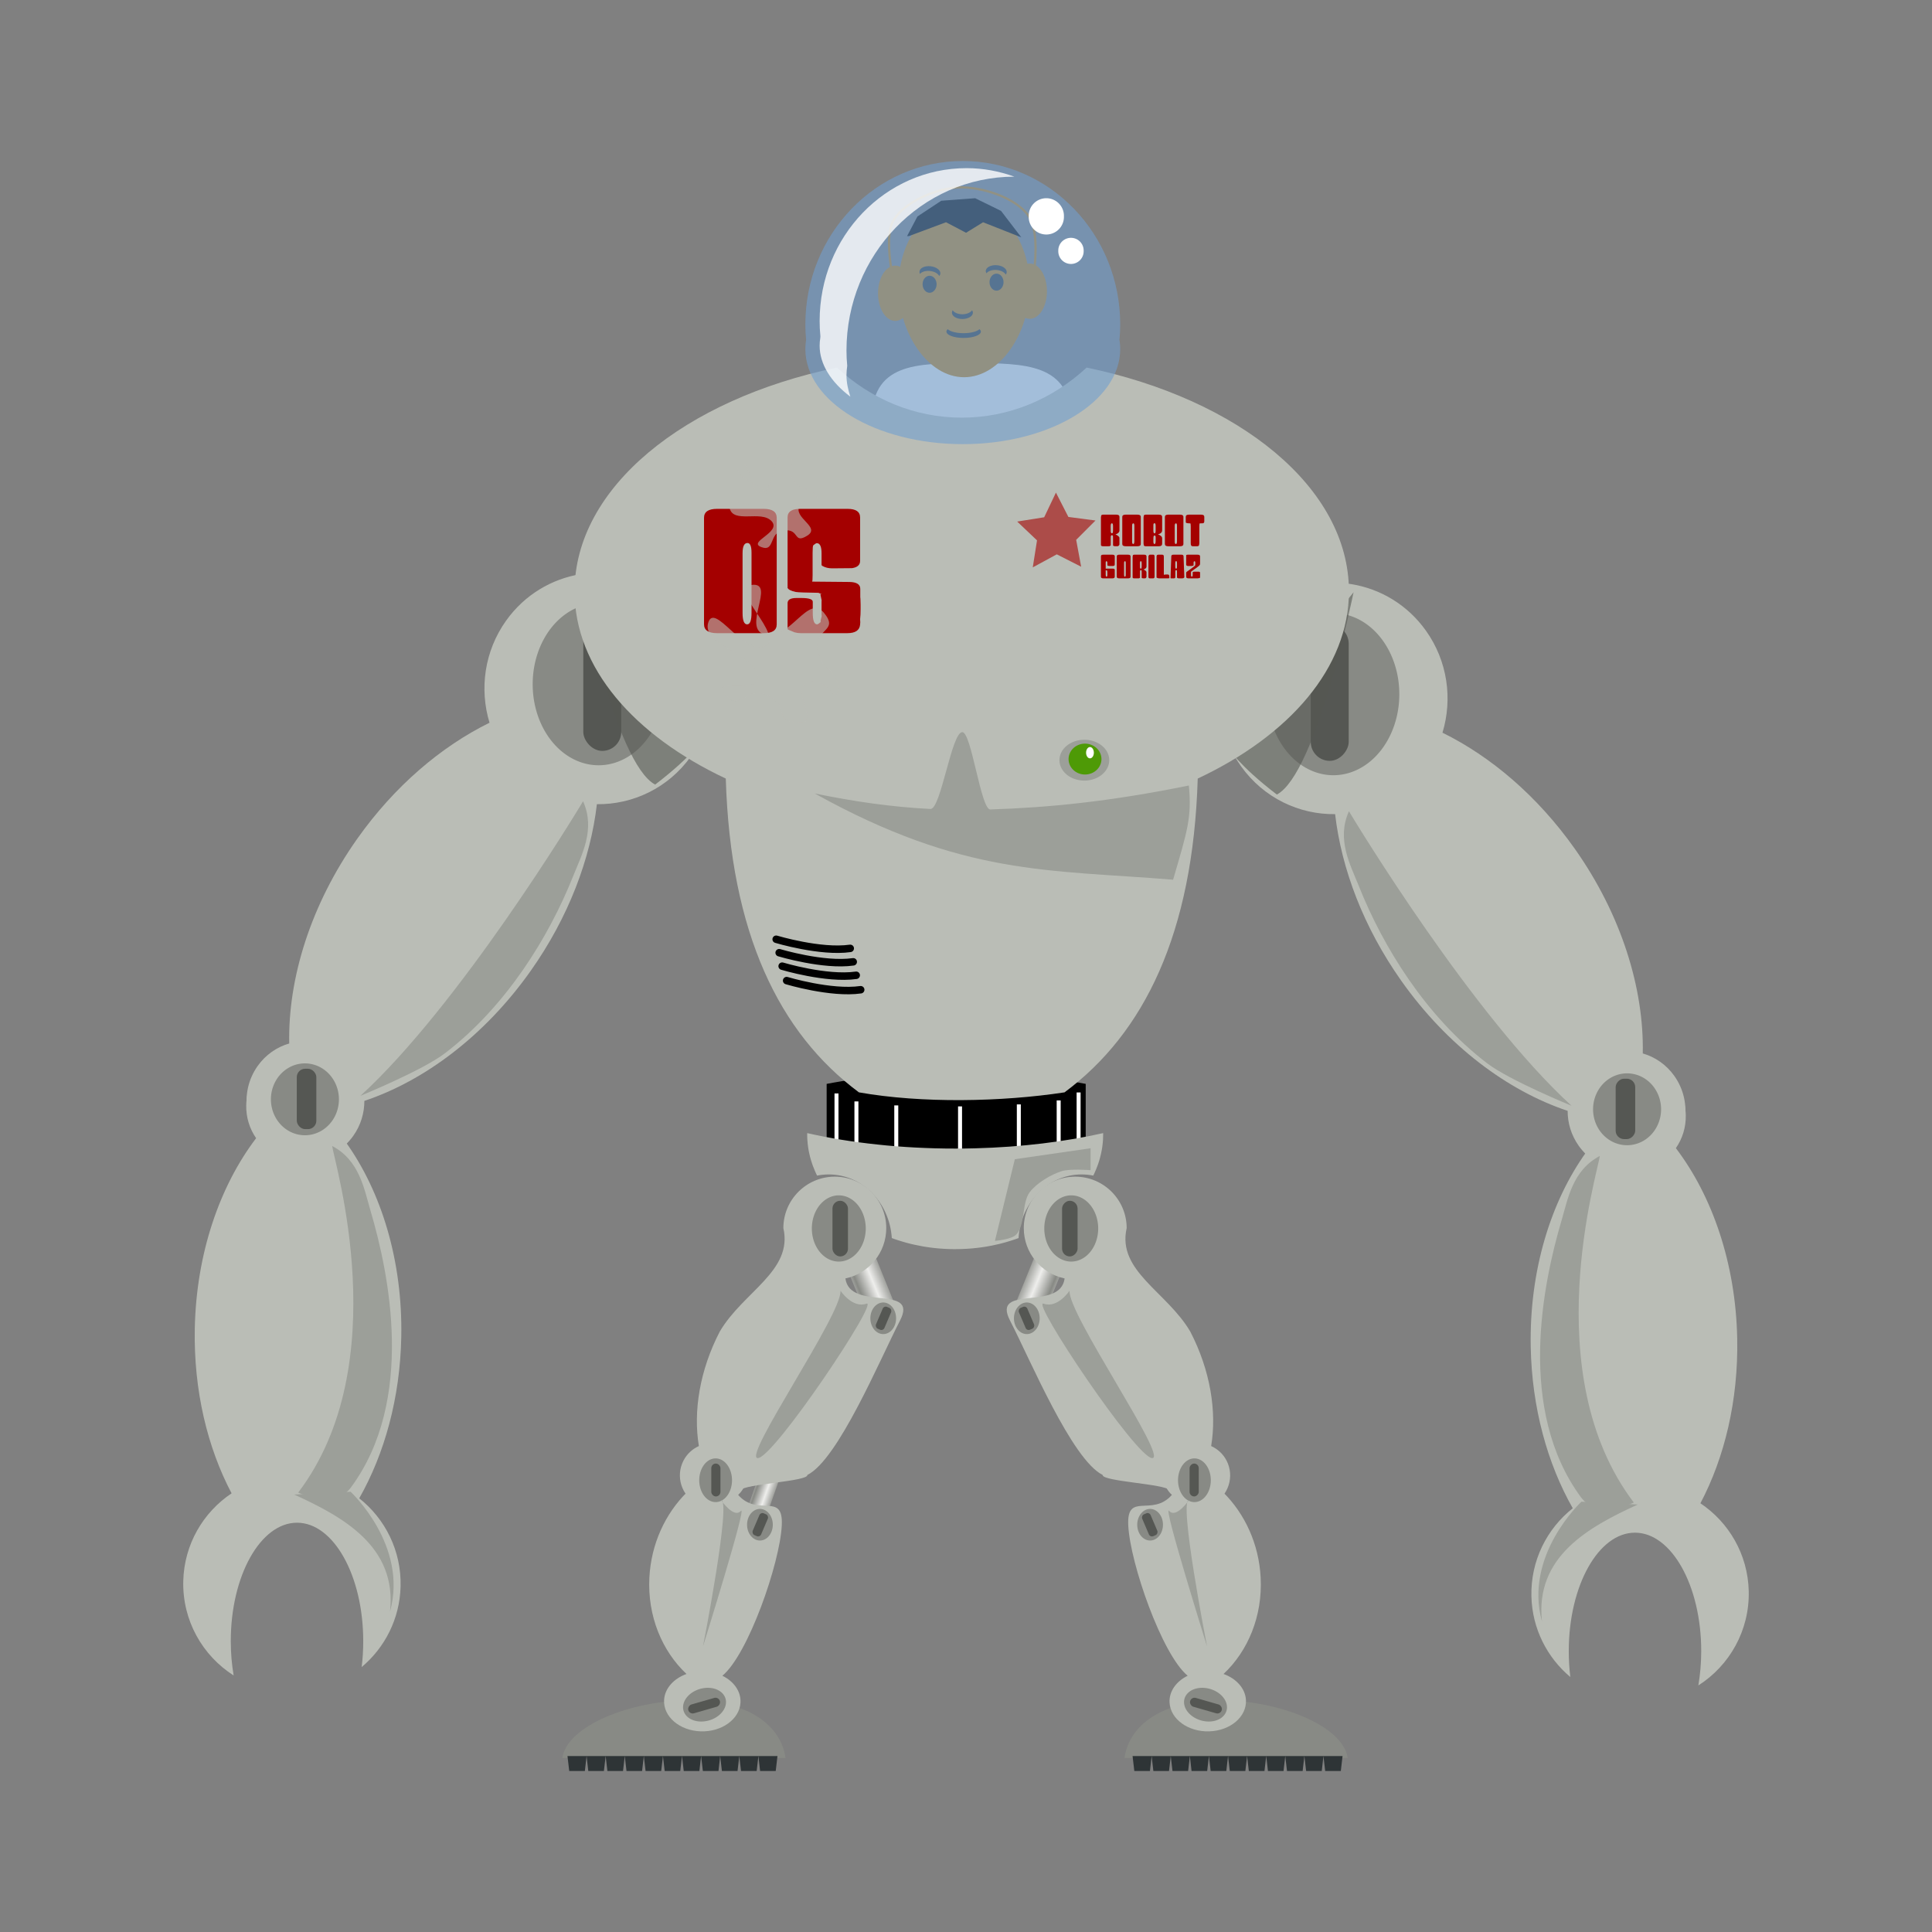 <svg:svg xmlns:dc="http://purl.org/dc/elements/1.1/" xmlns:ns1="http://sodipodi.sourceforge.net/DTD/sodipodi-0.dtd" xmlns:ns2="http://www.inkscape.org/namespaces/inkscape" xmlns:ns3="http://www.w3.org/1999/xlink" xmlns:ns5="http://creativecommons.org/ns#" xmlns:rdf="http://www.w3.org/1999/02/22-rdf-syntax-ns#" xmlns:svg="http://www.w3.org/2000/svg" height="969.546" id="svg2" version="1.0" viewBox="-91.954 -80.796 969.546 969.546" width="969.546" ns1:docname="robot_gorila.svg" ns1:version="0.32" ns2:export-filename="/home/roger/mis-dibujos/open/robot_gorila.png" ns2:export-xdpi="60" ns2:export-ydpi="60" ns2:output_extension="org.inkscape.output.svg.inkscape" ns2:version="0.46">
  <svg:rect x="-91.954" y="-80.796" width="969.546" height="969.546" fill="#808080" stroke="none"/>
  <svg:defs id="defs4">
    <svg:linearGradient id="linearGradient3359" ns2:collect="always">
      <svg:stop id="stop3361" offset="0" style="stop-color:#888a85" />
      <svg:stop id="stop3363" offset="1" style="stop-color:#eeeeec" />
    </svg:linearGradient>
    <svg:linearGradient gradientTransform="matrix(1.504 0 0 1.504 -430.47 -505.7)" gradientUnits="userSpaceOnUse" id="linearGradient3588" spreadMethod="reflect" x1="274.36" x2="279.54" y1="789.67" y2="789.67" ns2:collect="always" ns3:href="#linearGradient3359" />
    <svg:linearGradient gradientTransform="translate(149.2 -152.85)" gradientUnits="userSpaceOnUse" id="linearGradient3590" spreadMethod="reflect" x1="274.36" x2="279.54" y1="789.67" y2="789.67" ns2:collect="always" ns3:href="#linearGradient3359" />
    <svg:linearGradient gradientTransform="matrix(1.504 0 0 1.504 -430.47 -505.7)" gradientUnits="userSpaceOnUse" id="linearGradient3749" spreadMethod="reflect" x1="274.36" x2="279.54" y1="789.67" y2="789.67" ns2:collect="always" ns3:href="#linearGradient3359" />
  </svg:defs>
  <ns1:namedview bordercolor="#666666" borderopacity="1.0" id="base" pagecolor="#ffffff" showgrid="false" showguides="true" ns2:current-layer="layer1" ns2:cx="477.5599" ns2:cy="614.27376" ns2:document-units="px" ns2:guide-bbox="true" ns2:pageopacity="0.0" ns2:pageshadow="2" ns2:window-height="944" ns2:window-width="1272" ns2:window-x="0" ns2:window-y="0" ns2:zoom="4" />
  <svg:g id="layer1" transform="translate(98.829 -73.425)" ns2:groupmode="layer" ns2:label="Capa 1">
    <svg:g id="g3843" transform="matrix(-1 0 0 1 587.98 5)">
      <svg:path d="m63.235 304.04c-10.986 15.38-13.483 34.41-8.356 51.28-24.274 11.94-47.715 31.82-66.406 58.26-23.407 33.12-34.761 70.13-34.111 102.7-6.195 1.79-11.833 5.62-15.876 11.34-9.513 13.46-6.473 32.21 6.79 41.87 13.263 9.65 31.74 6.57 41.253-6.89 3.755-5.32 5.552-11.43 5.538-17.51 30.137-10.06 60.432-32.66 83.479-65.27 18.947-26.81 30.014-56.15 33.214-83.63 17.98 0.24 35.81-8.07 47.16-23.96 18.55-25.96 12.83-62.33-12.75-81.15s-61.389-13-79.935 12.96z" id="path3845" style="fill:#babdb6" />
      <svg:path d="m175.36 735.58a6.364 8.485 0 1 1 -12.73 0 6.364 8.485 0 1 1 12.73 0z" id="path3847" style="fill:#888a85" transform="matrix(5.199 0 0 4.792 -768.98 -3188.9)" ns1:cx="168.99852" ns1:cy="735.57837" ns1:rx="6.3639612" ns1:ry="8.485281" ns1:type="arc" />
      <svg:rect height="68.341" id="rect3849" ry="9.516" style="fill:#555753" width="19.032" x="101.94" y="301.11" />
      <svg:path d="m99.5 284.86s18.5 91 38.5 101.5c19-14.5 24.5-23.5 24.5-23.5l-63-78z" id="path3851" style="opacity:.6;fill-rule:evenodd;fill:#555753" ns1:nodetypes="cccc" />
      <svg:path d="m-38.531 519.66c-15.552-0.3-28.388 12.07-28.688 27.62-0.118 6.14 1.721 11.84 4.969 16.53-18.297 24.07-30.056 57.92-30.781 95.6-0.596 30.97 6.341 59.64 18.469 82.62-14.244 9.53-23.803 25.61-24.25 44.03-0.482 19.82 9.681 37.44 25.281 47.38-0.927-5.46-1.438-11.25-1.438-17.25 0-32.79 14.905-59.41 33.25-59.41s33.219 26.62 33.219 59.41c0 4.47-0.255 8.83-0.781 13.03 11.599-9.73 19.135-24.19 19.531-40.5 0.433-17.83-7.744-33.92-20.75-44.19 12.696-22.35 20.506-50.38 21.094-80.94 0.736-38.26-10.053-73.03-27.906-97.87 3.908-4.73 6.279-10.74 6.406-17.34 0.299-15.56-12.074-28.42-27.625-28.72z" id="path3853" style="fill:#babdb6" />
      <svg:path d="m175.36 735.58a6.364 8.485 0 1 1 -12.73 0 6.364 8.485 0 1 1 12.73 0z" id="path3855" style="fill:#888a85" transform="matrix(2.681 0 0 2.125 -490.84 -1018.8)" ns1:cx="168.99852" ns1:cy="735.57837" ns1:rx="6.3639612" ns1:ry="8.485281" ns1:type="arc" />
      <svg:rect height="30.308" id="rect3857" ry="4.22" style="fill:#555753" width="9.812" x="-41.844" y="528.96" />
      <svg:path d="m-9.899 542.54s31.048-12.68 42.352-21.31c30.755-23.49 52.229-58.38 64.422-89 4.196-10.54 11.316-23.33 4.946-37.48-4.239 7.07-62.222 102.53-111.72 147.79z" id="path3859" style="fill-rule:evenodd;fill:#9c9f99" ns1:nodetypes="csscc" />
      <svg:path d="m-43.134 742.65l28.285-1.41s28.991 26.87 19.799 60.1c3.535-32.53-23.335-47.38-48.084-58.69z" id="path3861" style="fill-rule:evenodd;fill:#9c9f99" ns1:nodetypes="cccc" />
      <svg:path d="m-41.131 741.65s18.061 8.83 26.498-2.62c32.3-43.83 19.141-107.16 9.808-138.77-3.211-10.88-5.521-25.34-19.263-32.53 1.033 8.18 32.099 109.17-17.043 173.92z" id="path3863" style="fill-rule:evenodd;fill:#9c9f99" ns1:nodetypes="csscc" ns2:transform-center-x="45.254834" ns2:transform-center-y="-9.1923882" />
    </svg:g>
    <svg:g id="g3831">
      <svg:path d="m63.235 304.04c-10.986 15.38-13.483 34.41-8.356 51.28-24.274 11.94-47.715 31.82-66.406 58.26-23.407 33.12-34.761 70.13-34.111 102.7-6.195 1.79-11.833 5.62-15.876 11.34-9.513 13.46-6.473 32.21 6.79 41.87 13.263 9.65 31.74 6.57 41.253-6.89 3.755-5.32 5.552-11.43 5.538-17.51 30.137-10.06 60.432-32.66 83.479-65.27 18.947-26.81 30.014-56.15 33.214-83.63 17.98 0.24 35.81-8.07 47.16-23.96 18.55-25.96 12.83-62.33-12.75-81.15s-61.389-13-79.935 12.96z" id="path2425" style="fill:#babdb6" />
      <svg:path d="m175.36 735.58a6.364 8.485 0 1 1 -12.73 0 6.364 8.485 0 1 1 12.73 0z" id="path3752" style="fill:#888a85" transform="matrix(5.199 0 0 4.792 -768.98 -3188.9)" ns1:cx="168.99852" ns1:cy="735.57837" ns1:rx="6.3639612" ns1:ry="8.485281" ns1:type="arc" />
      <svg:rect height="68.341" id="rect3754" ry="9.516" style="fill:#555753" width="19.032" x="101.94" y="301.11" />
      <svg:path d="m99.5 284.86s18.5 91 38.5 101.5c19-14.5 24.5-23.5 24.5-23.5l-63-78z" id="path3756" style="opacity:.6;fill-rule:evenodd;fill:#555753" ns1:nodetypes="cccc" />
      <svg:path d="m-38.531 519.66c-15.552-0.3-28.388 12.07-28.688 27.62-0.118 6.14 1.721 11.84 4.969 16.53-18.297 24.07-30.056 57.92-30.781 95.6-0.596 30.97 6.341 59.64 18.469 82.62-14.244 9.53-23.803 25.61-24.25 44.03-0.482 19.82 9.681 37.44 25.281 47.38-0.927-5.46-1.438-11.25-1.438-17.25 0-32.79 14.905-59.41 33.25-59.41s33.219 26.62 33.219 59.41c0 4.47-0.255 8.83-0.781 13.03 11.599-9.73 19.135-24.19 19.531-40.5 0.433-17.83-7.744-33.92-20.75-44.19 12.696-22.35 20.506-50.38 21.094-80.94 0.736-38.26-10.053-73.03-27.906-97.87 3.908-4.73 6.279-10.74 6.406-17.34 0.299-15.56-12.074-28.42-27.625-28.72z" id="path2432" style="fill:#babdb6" />
      <svg:path d="m175.36 735.58a6.364 8.485 0 1 1 -12.73 0 6.364 8.485 0 1 1 12.73 0z" id="path3758" style="fill:#888a85" transform="matrix(2.681 0 0 2.125 -490.84 -1018.8)" ns1:cx="168.99852" ns1:cy="735.57837" ns1:rx="6.3639612" ns1:ry="8.485281" ns1:type="arc" />
      <svg:rect height="30.308" id="rect3760" ry="4.22" style="fill:#555753" width="9.812" x="-41.844" y="528.96" />
      <svg:path d="m-9.899 542.54s31.048-12.68 42.352-21.31c30.755-23.49 52.229-58.38 64.422-89 4.196-10.54 11.316-23.33 4.946-37.48-4.239 7.07-62.222 102.53-111.72 147.79z" id="path3765" style="fill-rule:evenodd;fill:#9c9f99" ns1:nodetypes="csscc" />
      <svg:path d="m-43.134 742.65l28.285-1.41s28.991 26.87 19.799 60.1c3.535-32.53-23.335-47.38-48.084-58.69z" id="path3767" style="fill-rule:evenodd;fill:#9c9f99" ns1:nodetypes="cccc" />
      <svg:path d="m-41.131 741.65s18.061 8.83 26.498-2.62c32.3-43.83 19.141-107.16 9.808-138.77-3.211-10.88-5.521-25.34-19.263-32.53 1.033 8.18 32.099 109.17-17.043 173.92z" id="path3769" style="fill-rule:evenodd;fill:#9c9f99" ns1:nodetypes="csscc" ns2:transform-center-x="45.254834" ns2:transform-center-y="-9.1923882" />
    </svg:g>
    <svg:g id="g3709" transform="matrix(.37 0 0 .37 402.18 121.68)">
      <svg:path d="m-149.69 221.94c0 77.69-60.62 140.74-135.31 140.74s-135.31-63.05-135.31-140.74c0-77.68 59.1-78.18 133.79-78.18s136.83 0.5 136.83 78.18z" id="path3706" style="fill:#eeeeec" ns1:nodetypes="csssc" />
      <svg:path d="m-206 39.362c0 63.478-39.87 123.49-89 123.49s-89-60.01-89-123.49c0-63.478 39.87-115 89-115 49.13 0.002 89 51.522 89 115z" id="path3676" style="fill:#c17d11" ns1:nodetypes="csssc" />
      <svg:path d="m-320 26.362a20 20 0 1 1 -40 0 20 20 0 1 1 40 0z" id="path3678" style="fill:#2e3436" transform="matrix(.474 0 0 .576 -180.62 21.581)" ns1:cx="-340" ns1:cy="26.362183" ns1:rx="20" ns1:ry="20" ns1:type="arc" />
      <svg:path d="m-362.04 50.392a19.799 27.577 0 1 1 -39.6 0 19.799 27.577 0 1 1 39.6 0z" id="path3684" style="fill:#c17d11" transform="matrix(1.179 0 0 1.359 244.25 -22.332)" ns1:cx="-381.83768" ns1:cy="50.391872" ns1:rx="19.79899" ns1:ry="27.577164" ns1:type="arc" />
      <svg:path d="m-362.04 50.392a19.799 27.577 0 1 1 -39.6 0 19.799 27.577 0 1 1 39.6 0z" id="path3686" style="fill:#c17d11" transform="matrix(1.179 0 0 1.359 61.821 -19.504)" ns1:cx="-381.83768" ns1:cy="50.391872" ns1:rx="19.79899" ns1:ry="27.577164" ns1:type="arc" />
      <svg:path d="m-383.25 63.827s-25.1-85.789-7.07-114.55c15.61-24.921 58.29-42.658 87.68-43.842 30.62-1.234 76.95 13.239 94.75 38.184 23.69 33.196-2.83 134.35-2.83 134.35" id="path3689" style="stroke:#c17d11;stroke-width:3;fill:none" ns1:nodetypes="cssss" />
      <svg:path d="m-320 26.362a20 20 0 1 1 -40 0 20 20 0 1 1 40 0z" id="path3965" style="fill:#2e3436" transform="matrix(.474 0 0 .576 -89.831 18.714)" ns1:cx="-340" ns1:cy="26.362183" ns1:rx="20" ns1:ry="20" ns1:type="arc" />
      <svg:path d="m-310.49 72.01c-0.66 0.997-1.01 2.149-1.01 3.289 0 4.78 6.32 8.603 14.17 8.603 7.84 0 14.29-3.823 14.29-8.603 0-1.157-0.46-2.28-1.14-3.289-2.11 3.162-7.2 5.44-13.15 5.44-5.98 0-11.06-2.251-13.16-5.44z" id="path3967" style="fill:#2e3436" />
      <svg:path d="m-354.84 22.741c-0.54-1.062-0.77-2.246-0.65-3.379 0.52-4.752 7.22-7.871 15.02-7.026 7.8 0.846 13.8 5.343 13.28 10.094-0.12 1.151-0.7 2.218-1.48 3.148-1.77-3.372-6.58-6.186-12.5-6.827-5.94-0.645-11.24 1.046-13.67 3.99z" id="path3977" style="fill:#2e3436" />
      <svg:path d="m-238.43 23.686c0.73-0.95 1.16-2.075 1.24-3.212 0.33-4.768-5.72-9.019-13.54-9.561-7.83-0.542-14.53 2.827-14.86 7.595-0.08 1.154 0.3 2.307 0.91 3.36 2.33-3.009 7.57-4.929 13.5-4.518 5.97 0.413 10.88 3.01 12.75 6.336z" id="path3979" style="fill:#2e3436" />
      <svg:path d="m-317.27 97.688c-1.08 0.997-1.67 2.15-1.67 3.292 0 4.78 10.38 8.6 23.26 8.6 12.87 0 23.46-3.82 23.46-8.6 0-1.159-0.76-2.283-1.87-3.292-3.48 3.162-11.83 5.442-21.59 5.442-9.82 0-18.15-2.25-21.59-5.442z" id="path3981" style="fill:#2e3436" />
      <svg:path d="m404 61.612l18.75-7 10 5.25 8.5-5.25 17.75 7-9-11.75-12.75-6.25-16.75 1.25-11.75 7.75-4.75 9z" id="path3983" style="fill-rule:evenodd;stroke:#000000;stroke-width:1px;fill:#000000" transform="matrix(2.703 0 0 2.703 -1462.1 -196.45)" />
    </svg:g>
    <svg:g id="g3653" transform="translate(381.5,-451)">
      <svg:path d="m-92.438 981.72c-1.696 0-3.38 0.01-5.062 0.03-1.672 0.02-3.34 0.05-5 0.09-1.66 0.05-3.33 0.13-4.97 0.19-1.64 0.07-3.28 0.13-4.91 0.22h-0.03c-1.62 0.09-3.23 0.18-4.84 0.28-1.61 0.11-3.22 0.22-4.81 0.35-1.59 0.12-3.18 0.26-4.75 0.4h-0.03c-1.57 0.15-3.11 0.34-4.66 0.5h-0.03c-1.55 0.17-3.1 0.32-4.63 0.5-1.53 0.19-3.05 0.39-4.56 0.6 0 0-0.02-0.01-0.03 0-1.51 0.2-3.01 0.4-4.5 0.62s-2.97 0.45-4.44 0.69-2.92 0.49-4.37 0.75c-1.14 0.2-2.26 0.41-3.38 0.62v32.64c1.12 0.2 2.24 0.4 3.38 0.6 1.45 0.3 2.9 0.5 4.37 0.8 1.47 0.2 2.95 0.4 4.44 0.6 1.49 0.3 2.99 0.5 4.5 0.7h0.03c1.51 0.2 3 0.4 4.53 0.6h0.03c1.53 0.2 3.08 0.3 4.63 0.5 1.55 0.1 3.12 0.3 4.69 0.5h0.03c1.57 0.1 3.16 0.2 4.75 0.4 1.59 0.1 3.2 0.2 4.81 0.3s3.22 0.2 4.84 0.3h0.03c1.63 0.1 3.27 0.2 4.91 0.2 1.64 0.1 3.28 0.2 4.94 0.2h0.03c1.66 0 3.328 0.1 5 0.1h5.062 5.063c1.672 0 3.342-0.1 5-0.1 19.617-0.5 38.144-2.5 54.937-5.7v-32.64c-16.785-3.2-35.331-5.2-54.937-5.72-1.658-0.04-3.328-0.07-5-0.09-1.677-0.02-3.372-0.03-5.063-0.03z" id="rect3596" style="fill:#000000" />
      <svg:path d="m-61 997.86v26.04" id="path3603" style="stroke:#ffffff;stroke-width:2;fill:none" />
      <svg:path d="m-31 991.86v26.04" id="path3605" style="stroke:#ffffff;stroke-width:2;fill:none" />
      <svg:path d="m-41 995.86v26.04" id="path3607" style="stroke:#ffffff;stroke-width:2;fill:none" />
      <svg:path d="m-90.5 998.86v26.04" id="path3609" style="stroke:#ffffff;stroke-width:2;fill:none" />
      <svg:path d="m-122.5 998.36v26.04" id="path3611" style="stroke:#ffffff;stroke-width:2;fill:none" />
      <svg:path d="m-152.5 992.36v26.04" id="path3613" style="stroke:#ffffff;stroke-width:2;fill:none" />
      <svg:path d="m-142.5 996.36v26.04" id="path3615" style="stroke:#ffffff;stroke-width:2;fill:none" />
    </svg:g>
    <svg:path d="m229.22 177.09c-76.54 15.93-131.66 60.21-131.66 112.29 0.002 38.25 29.75 72.28 75.88 93.96 2.35 77.68 26.81 127.74 66.81 157.47 31.54 5.59 71.63 4.8 103.19 0 40.01-29.73 64.49-79.79 66.84-157.47 46.12-21.68 75.88-55.71 75.88-93.96 0-52.08-55.09-96.36-131.63-112.29-16.92 15.67-38.78 25.13-62.65 25.13-23.88 0-45.74-9.46-62.66-25.13z" id="path2383" style="fill:#babdb6" ns1:nodetypes="csccccscsc" />
    <svg:path d="m214.31 561.26c-0.01 0.18-0.02 0.37-0.02 0.55 0 0.46 0 0.92 0.02 1.37 0 0.3 0.03 0.59 0.04 0.89 0.01 0.19 0.02 0.39 0.03 0.58 0.02 0.3 0.04 0.59 0.07 0.88 0.01 0.15 0.03 0.3 0.05 0.44 0 0.09 0 0.18 0.01 0.27 0.03 0.34 0.07 0.67 0.11 1 0.05 0.36 0.09 0.72 0.14 1.09 0.04 0.22 0.06 0.44 0.1 0.66 0.02 0.15 0.05 0.3 0.08 0.45 0.04 0.24 0.08 0.48 0.12 0.71 0.05 0.24 0.1 0.47 0.14 0.7 0.08 0.39 0.17 0.78 0.26 1.17 0.11 0.47 0.22 0.95 0.34 1.42 0.13 0.46 0.26 0.93 0.4 1.4 0.05 0.17 0.1 0.34 0.16 0.5 0.1 0.35 0.21 0.7 0.33 1.04 0.13 0.41 0.28 0.82 0.42 1.22 0.01 0.01 0.01 0.03 0.02 0.05 0.31 0.83 0.64 1.67 0.99 2.49 0.03 0.06 0.06 0.11 0.08 0.17 0.18 0.41 0.36 0.83 0.55 1.23 0.17 0.35 0.34 0.7 0.51 1.04 1.89-0.38 3.85-0.58 5.85-0.58 16.79 0 30.53 14.11 31.64 31.94 0.14 0.05 0.27 0.09 0.41 0.14 0.39 0.14 0.79 0.29 1.18 0.43 0.08 0.02 0.15 0.05 0.22 0.08l1.11 0.36c0.45 0.15 0.91 0.3 1.37 0.44 0.37 0.11 0.73 0.22 1.1 0.33 0.07 0.02 0.14 0.04 0.21 0.06 0.61 0.18 1.21 0.36 1.83 0.53 0.56 0.15 1.13 0.29 1.7 0.44 0.1 0.02 0.19 0.05 0.29 0.08 0.1 0.02 0.21 0.05 0.31 0.07 0.52 0.13 1.04 0.23 1.56 0.35 1.24 0.28 2.49 0.53 3.76 0.76 0.44 0.08 0.88 0.16 1.32 0.24 0.24 0.03 0.49 0.07 0.73 0.11 0.22 0.03 0.44 0.06 0.66 0.09 0.46 0.07 0.92 0.14 1.39 0.21 0.11 0.01 0.23 0.03 0.34 0.04 0.51 0.07 1.02 0.13 1.53 0.19l0.6 0.06c0.25 0.03 0.49 0.06 0.73 0.08 0.35 0.04 0.69 0.07 1.04 0.1l0.84 0.06c0.62 0.05 1.24 0.09 1.87 0.13 0.49 0.03 0.97 0.06 1.45 0.08 0.15 0 0.3 0.01 0.45 0.01 0.55 0.02 1.11 0.05 1.67 0.07 0.71 0.01 1.43 0.01 2.14 0.01 1.92 0 3.82-0.06 5.7-0.17 0.63-0.04 1.25-0.08 1.87-0.13 0.46-0.03 0.92-0.07 1.38-0.11 0.38-0.03 0.75-0.09 1.13-0.13 0.24-0.02 0.49-0.05 0.73-0.07 0.5-0.06 1-0.11 1.5-0.18 0.11-0.01 0.23-0.03 0.34-0.04 0.47-0.07 0.93-0.14 1.39-0.21 0.22-0.03 0.44-0.06 0.66-0.09 0.25-0.04 0.49-0.08 0.73-0.11 0.44-0.08 0.88-0.16 1.32-0.24 0.6-0.11 1.19-0.21 1.79-0.33 1.29-0.26 2.58-0.54 3.84-0.85 0.1-0.03 0.19-0.06 0.29-0.08 0.95-0.24 1.9-0.49 2.84-0.76 0.38-0.11 0.77-0.23 1.15-0.35 0.28-0.08 0.57-0.16 0.85-0.25 0.91-0.28 1.81-0.57 2.7-0.88 0.4-0.14 0.79-0.29 1.18-0.43 0.14-0.05 0.28-0.09 0.41-0.14 1.11-17.83 14.85-31.94 31.64-31.94 2 0 3.96 0.2 5.85 0.58 0.1-0.19 0.19-0.4 0.29-0.6 0.07-0.14 0.15-0.29 0.22-0.44 0.33-0.71 0.63-1.42 0.93-2.14 0.15-0.37 0.3-0.75 0.44-1.12 0.1-0.27 0.22-0.54 0.31-0.81 0.14-0.36 0.26-0.72 0.38-1.09 0.12-0.34 0.23-0.69 0.33-1.04 0.04-0.12 0.09-0.25 0.13-0.37 0.1-0.35 0.19-0.69 0.28-1.03 0.01-0.04 0.03-0.07 0.04-0.11 0.06-0.22 0.11-0.46 0.17-0.68 0.09-0.36 0.18-0.73 0.27-1.1 0.06-0.28 0.13-0.56 0.19-0.84 0.08-0.39 0.16-0.77 0.23-1.17 0.04-0.2 0.08-0.39 0.11-0.6 0.03-0.15 0.06-0.3 0.08-0.45 0.02-0.14 0.04-0.28 0.07-0.41 0.01-0.09 0.01-0.17 0.03-0.25 0.05-0.37 0.1-0.73 0.14-1.09 0.04-0.33 0.08-0.66 0.11-1 0.01-0.11 0.02-0.23 0.03-0.34 0.03-0.38 0.07-0.75 0.1-1.12 0-0.08 0.01-0.16 0.01-0.24 0.06-0.91 0.08-1.81 0.08-2.73 0-0.18-0.01-0.37-0.02-0.55-19.1 4.32-40.91 7.02-64.19 7.63-1.66 0.05-3.33 0.08-5 0.1-1.68 0.02-3.36 0.03-5.05 0.03s-3.38-0.01-5.06-0.03c-1.67-0.02-3.34-0.05-5-0.1h-0.02c-1.65-0.04-3.31-0.11-4.95-0.17h-0.01c-1.65-0.07-3.28-0.14-4.91-0.22h-0.02c-1.62-0.09-3.23-0.18-4.84-0.29h-0.01c-1.61-0.1-3.21-0.22-4.8-0.34h-0.01c-1.59-0.13-3.18-0.27-4.75-0.41h-0.02c-1.57-0.15-3.13-0.31-4.68-0.48h-0.02c-1.55-0.16-3.09-0.33-4.62-0.52h-0.01c-1.53-0.18-3.05-0.38-4.56-0.58h-0.02c-1.51-0.2-3.01-0.41-4.49-0.63h-0.02c-1.49-0.22-2.96-0.45-4.43-0.69-1.47-0.25-2.92-0.49-4.37-0.75-1.44-0.25-2.88-0.53-4.29-0.8h-0.02c-1.41-0.27-2.8-0.56-4.19-0.85h-0.02c-1.38-0.29-2.75-0.59-4.11-0.9z" id="path2396" style="fill:#babdb6" />
    <svg:g id="g3959" transform="translate(155.75,76)">
      <svg:path d="m136.63-2.575c-43.613 0-79.005 36.736-79.005 82 0 2.722 0.125 5.282 0.375 7.687-0.249 1.543-0.375 3.105-0.375 4.688 0 26.33 35.392 47.72 79.005 47.72 43.6 0 79-21.39 79-47.72 0-1.583-0.13-3.145-0.38-4.688 0.25-2.405 0.38-4.965 0.38-7.687 0-45.264-35.4-82-79-82z" id="path2469" style="opacity:.6;fill:#729fcf" />
      <svg:path d="m294.78 109.28c-40.64 0-73.72 34.21-73.72 76.72 0 2.56 0.12 4.96 0.35 7.16 0.05 0.45 0.04 0.92-0.03 1.37-0.21 1.26-0.32 2.54-0.32 3.85 0 9.22 5.6 18.21 15.41 25.59-1.13-3.47-1.94-7.03-1.94-10.75 0-1.6 0.16-3.18 0.38-4.75-0.24-2.44-0.38-4.95-0.38-7.63 0-48.01 37.71-87.28 84.28-87.28-7.53-2.72-15.59-4.28-24.03-4.28z" id="path2480" style="opacity:.8;fill:#ffffff" transform="translate(-156.27 -108.27)" ns1:type="inkscape:offset" ns2:original="M 294.78125 104 C 251.17325 104 215.78125 140.736 215.78125 186 C 215.78125 188.7228 215.90604 191.28265 216.15625 193.6875 C 215.90655 195.23052 215.78125 196.79259 215.78125 198.375 C 215.78125 215.09974 230.06609 229.82184 251.65625 238.34375 C 244.15612 231.04602 239.8125 222.43161 239.8125 213.21875 C 239.81251 211.63634 239.93779 210.07428 240.1875 208.53125 C 239.9373 206.1264 239.81249 203.56656 239.8125 200.84375 C 239.81251 155.57976 275.20449 118.84375 318.8125 118.84375 C 328.51881 118.84375 337.8137 120.67109 346.40625 124 C 332.55186 111.55231 314.52927 104 294.78125 104 z " ns2:radius="-5.2789392" />
      <svg:path d="m336.58 144.79a8.839 8.839 0 1 1 -17.67 0 8.839 8.839 0 1 1 17.67 0z" id="path2482" style="fill:#ffffff" transform="translate(-149.2 -119.58)" ns1:cx="327.74399" ns1:cy="144.79063" ns1:rx="8.8388348" ns1:ry="8.8388348" ns1:type="arc" />
      <svg:path d="m336.58 144.79a8.839 8.839 0 1 1 -17.67 0 8.839 8.839 0 1 1 17.67 0z" id="path2486" style="fill:#ffffff" transform="matrix(.72 0 0 .72 -45.057 -61.715)" ns1:cx="327.74399" ns1:cy="144.79063" ns1:rx="8.8388348" ns1:ry="8.8388348" ns1:type="arc" />
    </svg:g>
    <svg:path d="m155.43 845.9c-29.52 0-61.725 12.76-64 28.96h112c-2.27-16.2-18.48-28.96-48-28.96z" id="path3389" style="fill:#888a85" ns1:nodetypes="cccc" />
    <svg:rect height="38.809" id="rect3371" style="fill:url(#linearGradient3749)" transform="rotate(-22.092)" width="15.417" x="-19.519" y="660.99" ns2:transform-center-x="-14.440886" />
    <svg:rect height="25.809" id="rect3357" style="fill:url(#linearGradient3590)" transform="rotate(19.37)" width="10.253" x="422.5" y="623.03" />
    <svg:path d="m228.16 583.12c-14.25 0-25.82 11.57-25.82 25.82 4.91 21.53-20.17 31.89-31.93 51.94-10.1 19.49-13.35 40.13-10.47 57.43-3.21 1.44-5.98 3.92-7.72 7.28-4.1 7.93-1.02 17.68 6.9 21.79 7.93 4.1 17.68 1.01 21.79-6.91 1.62-3.13 33.95-4.42 33.47-7.66 15.52-7.73 36.52-58.21 46.46-77.41 9.66-18.65-25.13-4.39-27.37-21.21 11.71-2.45 20.5-12.82 20.5-25.25 0-14.25-11.57-25.81-25.81-25.82z" id="path2423" style="fill:#babdb6" ns1:nodetypes="ccccssscscsc" />
    <svg:path d="m201.54 758.2c0.89-17.24-11.96-4.02-21.9-15.39 2.3-2.1 3.75-4.79 3.9-7.77 0.36-7.01-6.57-12.92-15.49-13.2-8.91-0.28-16.43 5.17-16.79 12.18-0.15 2.76 0.84 5.36 2.64 7.51-10.78 10.67-17.93 25.82-18.8 42.79-1 19.36 6.37 36.87 18.63 48.37-6.38 2.28-10.95 7.23-11.25 13.11-0.43 8.32 7.81 15.35 18.4 15.68 10.58 0.34 19.52-6.14 19.94-14.46 0.29-5.64-3.39-10.67-9.09-13.44 12.96-10.72 28.84-56.41 29.81-75.38z" id="path2438" style="fill:#babdb6" ns1:nodetypes="ccssscscssscc" ns2:transform-center-x="-48.96619" ns2:transform-center-y="9.7396903" />
    <svg:path d="m175.36 735.58a6.364 8.485 0 1 1 -12.73 0 6.364 8.485 0 1 1 12.73 0z" id="path2409" style="fill:#888a85" transform="matrix(1.292 0 0 1.292 -49.998 -214.9)" ns1:cx="168.99852" ns1:cy="735.57837" ns1:rx="6.3639612" ns1:ry="8.485281" ns1:type="arc" />
    <svg:path d="m175.36 735.58a6.364 8.485 0 1 1 -12.73 0 6.364 8.485 0 1 1 12.73 0z" id="path3181" style="fill:#888a85" transform="matrix(2.125 0 0 1.958 -128.96 -831.15)" ns1:cx="168.99852" ns1:cy="735.57837" ns1:rx="6.3639612" ns1:ry="8.485281" ns1:type="arc" />
    <svg:path d="m231 640.36s6 9 13 6.5-46.5 77.5-54.5 77.5 42.5-72.5 41.5-84z" id="path3183" style="fill-rule:evenodd;fill:#9c9f99" />
    <svg:path d="m175.36 735.58a6.364 8.485 0 1 1 -12.73 0 6.364 8.485 0 1 1 12.73 0z" id="path3375" style="fill:#888a85" transform="matrix(1.014 0 0 .934 81.091 -32.837)" ns1:cx="168.99852" ns1:cy="735.57837" ns1:rx="6.3639612" ns1:ry="8.485281" ns1:type="arc" />
    <svg:path d="m175.36 735.58a6.364 8.485 0 1 1 -12.73 0 6.364 8.485 0 1 1 12.73 0z" id="path3377" style="fill:#888a85" transform="matrix(1.014 0 0 .934 19.22 70.755)" ns1:cx="168.99852" ns1:cy="735.57837" ns1:rx="6.3639612" ns1:ry="8.485281" ns1:type="arc" />
    <svg:rect height="27.931" id="rect3379" ry="3.889" style="fill:#555753" width="7.778" x="226.98" y="595.22" />
    <svg:rect height="16.505" id="rect3381" ry="2.298" style="fill:#555753" width="4.596" x="166.17" y="727.09" />
    <svg:rect height="11.908" id="rect3383" ry="1.658" style="fill:#555753" transform="rotate(23.124)" width="4.596" x="470.73" y="616.05" />
    <svg:rect height="11.908" id="rect3385" ry="1.658" style="fill:#555753" transform="rotate(23.124)" width="4.596" x="486.94" y="496.48" />
    <svg:path d="m171 745.36s6.5 9.5 10 5.5-19 68-19 68 14.5-74 9-73.5z" id="path3387" style="fill-rule:evenodd;fill:#9c9f99" />
    <svg:path d="m175.36 735.58a6.364 8.485 0 1 1 -12.73 0 6.364 8.485 0 1 1 12.73 0z" id="path3394" style="fill:#888a85" transform="matrix(.357 1.241 -1.241 .357 1015.3 375.77)" ns1:cx="168.99852" ns1:cy="735.57837" ns1:rx="6.3639612" ns1:ry="8.485281" ns1:type="arc" />
    <svg:rect height="16.505" id="rect3396" ry="2.298" style="fill:#555753" transform="rotate(73.942)" width="4.596" x="858.12" y="70.254" />
    <svg:path d="m94 873.88l0.875 7.5h7.845l0.87-7.5h-9.59zm9.59 0l0.85 7.5h7.84l0.88-7.5h-9.57zm9.57 0l0.87 7.5h7.85l0.87-7.5h-9.59zm9.59 0l0.87 7.5h7.82l0.87-7.5h-9.56zm9.56 0l0.88 7.5h7.84l0.88-7.5h-9.6zm9.6 0l0.87 7.5h7.81l0.88-7.5h-9.56zm9.56 0l0.87 7.5h7.85l0.87-7.5h-9.59zm9.59 0l0.88 7.5h7.84l0.84-7.5h-9.56zm9.56 0l0.88 7.5h7.84l0.88-7.5h-9.6zm9.6 0l0.87 7.5h7.85l0.87-7.5h-9.59zm9.59 0l0.85 7.5h7.84l0.88-7.5h-9.57z" id="rect3398" style="fill:#2e3436" />
    <svg:g id="g3550" transform="matrix(-1 0 0 1 576.96 0)">
      <svg:path d="m155.43 845.9c-29.52 0-61.725 12.76-64 28.96h112c-2.27-16.2-18.48-28.96-48-28.96z" id="path3552" style="fill:#888a85" ns1:nodetypes="cccc" />
      <svg:rect height="38.809" id="rect3554" style="fill:url(#linearGradient3588)" transform="rotate(-22.092)" width="15.417" x="-19.519" y="660.99" ns2:transform-center-x="-14.440886" />
      <svg:rect height="25.809" id="rect3556" style="fill:url(#linearGradient3590)" transform="rotate(19.37)" width="10.253" x="422.5" y="623.03" />
      <svg:path d="m228.16 583.12c-14.25 0-25.82 11.57-25.82 25.82 4.91 21.53-20.17 31.89-31.93 51.94-10.1 19.49-13.35 40.13-10.47 57.43-3.21 1.44-5.98 3.92-7.72 7.28-4.1 7.93-1.02 17.68 6.9 21.79 7.93 4.1 17.68 1.01 21.79-6.91 1.62-3.13 33.95-4.42 33.47-7.66 15.52-7.73 36.52-58.21 46.46-77.41 9.66-18.65-25.13-4.39-27.37-21.21 11.71-2.45 20.5-12.82 20.5-25.25 0-14.25-11.57-25.81-25.81-25.82z" id="path3558" style="fill:#babdb6" ns1:nodetypes="ccccssscscsc" />
      <svg:path d="m201.54 758.2c0.89-17.24-11.96-4.02-21.9-15.39 2.3-2.1 3.75-4.79 3.9-7.77 0.36-7.01-6.57-12.92-15.49-13.2-8.91-0.28-16.43 5.17-16.79 12.18-0.15 2.76 0.84 5.36 2.64 7.51-10.78 10.67-17.93 25.82-18.8 42.79-1 19.36 6.37 36.87 18.63 48.37-6.38 2.28-10.95 7.23-11.25 13.11-0.43 8.32 7.81 15.35 18.4 15.68 10.58 0.34 19.52-6.14 19.94-14.46 0.29-5.64-3.39-10.67-9.09-13.44 12.96-10.72 28.84-56.41 29.81-75.38z" id="path3560" style="fill:#babdb6" ns1:nodetypes="ccssscscssscc" ns2:transform-center-x="-48.96619" ns2:transform-center-y="9.7396903" />
      <svg:path d="m175.36 735.58a6.364 8.485 0 1 1 -12.73 0 6.364 8.485 0 1 1 12.73 0z" id="path3562" style="fill:#888a85" transform="matrix(1.292 0 0 1.292 -49.998 -214.9)" ns1:cx="168.99852" ns1:cy="735.57837" ns1:rx="6.3639612" ns1:ry="8.485281" ns1:type="arc" />
      <svg:path d="m175.36 735.58a6.364 8.485 0 1 1 -12.73 0 6.364 8.485 0 1 1 12.73 0z" id="path3564" style="fill:#888a85" transform="matrix(2.125 0 0 1.958 -128.96 -831.15)" ns1:cx="168.99852" ns1:cy="735.57837" ns1:rx="6.3639612" ns1:ry="8.485281" ns1:type="arc" />
      <svg:path d="m231 640.36s6 9 13 6.5-46.5 77.5-54.5 77.5 42.5-72.5 41.5-84z" id="path3566" style="fill-rule:evenodd;fill:#9c9f99" />
      <svg:path d="m175.36 735.58a6.364 8.485 0 1 1 -12.73 0 6.364 8.485 0 1 1 12.73 0z" id="path3568" style="fill:#888a85" transform="matrix(1.014 0 0 .934 81.091 -32.837)" ns1:cx="168.99852" ns1:cy="735.57837" ns1:rx="6.3639612" ns1:ry="8.485281" ns1:type="arc" />
      <svg:path d="m175.36 735.58a6.364 8.485 0 1 1 -12.73 0 6.364 8.485 0 1 1 12.73 0z" id="path3570" style="fill:#888a85" transform="matrix(1.014 0 0 .934 19.22 70.755)" ns1:cx="168.99852" ns1:cy="735.57837" ns1:rx="6.3639612" ns1:ry="8.485281" ns1:type="arc" />
      <svg:rect height="27.931" id="rect3572" ry="3.889" style="fill:#555753" width="7.778" x="226.98" y="595.22" />
      <svg:rect height="16.505" id="rect3574" ry="2.298" style="fill:#555753" width="4.596" x="166.17" y="727.09" />
      <svg:rect height="11.908" id="rect3576" ry="1.658" style="fill:#555753" transform="rotate(23.124)" width="4.596" x="470.73" y="616.05" />
      <svg:rect height="11.908" id="rect3578" ry="1.658" style="fill:#555753" transform="rotate(23.124)" width="4.596" x="486.94" y="496.48" />
      <svg:path d="m171 745.36s6.5 9.5 10 5.5-19 68-19 68 14.5-74 9-73.5z" id="path3580" style="fill-rule:evenodd;fill:#9c9f99" />
      <svg:path d="m175.36 735.58a6.364 8.485 0 1 1 -12.73 0 6.364 8.485 0 1 1 12.73 0z" id="path3582" style="fill:#888a85" transform="matrix(.357 1.241 -1.241 .357 1015.3 375.77)" ns1:cx="168.99852" ns1:cy="735.57837" ns1:rx="6.3639612" ns1:ry="8.485281" ns1:type="arc" />
      <svg:rect height="16.505" id="rect3584" ry="2.298" style="fill:#555753" transform="rotate(73.942)" width="4.596" x="858.12" y="70.254" />
      <svg:path d="m94 873.88l0.875 7.5h7.845l0.87-7.5h-9.59zm9.59 0l0.85 7.5h7.84l0.88-7.5h-9.57zm9.57 0l0.87 7.5h7.85l0.87-7.5h-9.59zm9.59 0l0.87 7.5h7.82l0.87-7.5h-9.56zm9.56 0l0.88 7.5h7.84l0.88-7.5h-9.6zm9.6 0l0.87 7.5h7.81l0.88-7.5h-9.56zm9.56 0l0.87 7.5h7.85l0.87-7.5h-9.59zm9.59 0l0.88 7.5h7.84l0.84-7.5h-9.56zm9.56 0l0.88 7.5h7.84l0.88-7.5h-9.6zm9.6 0l0.87 7.5h7.85l0.87-7.5h-9.59zm9.59 0l0.85 7.5h7.84l0.88-7.5h-9.57z" id="path3586" style="fill:#2e3436" />
    </svg:g>
    <svg:path d="m356.5 568.86l-38 5.5-10 41s8.14-0.72 10.5-3c4.88-4.71 2.88-16.11 7-21.5 3.49-4.56 10.53-8.76 16-10.5 4.15-1.32 14.5-0.5 14.5-0.5v-11z" id="path3592" style="fill-rule:evenodd;fill:#9c9f99" ns1:nodetypes="cccssscc" />
    <svg:path d="m292.14 360.04c-5.41-0.03-10.73 38.83-16 38.56-19.41-1-38.14-3.68-58.06-7.78 74.64 41.47 117.46 38.18 179.84 43.28 7.13-24.44 9.44-31.14 7.91-47.28-40.35 8.22-70.83 11.07-99.63 12.03-4.76 0.16-9.45-38.79-14.06-38.81z" id="path3719" style="fill:#9c9f99" ns1:nodetypes="cscccsc" />
    <svg:path d="m682.32 164.96c0 1.36-1.01 2.04-3.04 2.04h-11.08c-2.05 0-3.08-0.7-3.08-2.08v-24.68c0-1.39 1.03-2.08 3.08-2.08h11.04c2.05 0 3.08 0.69 3.08 2.08v24.72m-5.96-2.68v-13.92c0-1.52-0.32-2.28-0.96-2.28-0.77 0-1.16 0.78-1.16 2.36v13.88c0 1.76 0.36 2.64 1.08 2.64 0.69 0 1.04-0.9 1.04-2.68m25.81-0.84c0 0.88-0.04 1.65-0.12 2.32l0.04 0.68-0.04 0.56c-0.11 1.33-1.12 2-3.04 2h-11.04c-0.48 0-0.96-0.07-1.44-0.2-1.1-0.43-1.64-0.67-1.64-0.72v-6.04c0-0.8 0.7-1.2 2.12-1.2h1.12c1.81 0 2.72 0.29 2.72 0.88v2.6c0 1.76 0.34 2.64 1.04 2.64 0.13 0 0.44-0.2 0.92-0.6-0.08 0.05-0.12 0.02-0.12-0.08 0-0.16 0.05-0.42 0.16-0.76h-0.04c0.1-0.11 0.16-0.32 0.16-0.64h-0.04v-3.4h0.04l-0.32-1.52h0.36c-0.19-0.08-0.47-0.19-0.84-0.32h0.16l-3.72-0.08c-0.91-0.03-1.51-0.07-1.8-0.12-1.12-0.24-1.76-0.56-1.92-0.96 0.02-0.14 0.02-0.26 0-0.36v-16c0-0.08 0.01-0.22 0.04-0.4v-0.04c0.21-1.02 1.2-1.52 2.96-1.52h11.2c1.97 0 2.96 0.66 2.96 2v10.08c0 0.93-0.64 1.49-1.92 1.68l-4.68 0.04c-0.88 0-1.63-0.18-2.24-0.52-0.19-0.08-0.28-0.19-0.28-0.32v-2.64c0-1.58-0.38-2.36-1.12-2.36-0.16 0-0.46 0.17-0.88 0.52h0.04c-0.11 0.1-0.16 0.68-0.16 1.72v5.16c0 0.96-0.04 1.46-0.12 1.52l8.8 0.08c1.73 0.02 2.6 0.56 2.6 1.6v1.92c0.02 0.16 0.04 0.29 0.04 0.4 0.02 0.58 0.04 1.04 0.04 1.36v1.04m-9.36 2.08c-0.03 0.05-0.04 0.05-0.04 0h0.04m-7.92-7.04c-0.03 0-0.04-0.04-0.04-0.12 0 0.02 0.01 0.04 0.04 0.04v0.08" id="flowRoot3865" style="fill:#a40000" transform="matrix(2.121 0 0 2.163 -1248.2 -50.848)" />
    <svg:path d="m712.53 373c5.11 10.43-8.63-3.45-14.38 6.54-5.74 9.98 17.75 17.44 6.18 24.59-11.56 7.15-5.9-5.68-18.91-4.37-13 1.3-6.98 18.05-18.65 13.68s17.02-12.1 8.35-21.29c-8.68-9.18-31.34 2.49-34.35-10.76-3-13.24 23.57 5.64 29.82-6.53 6.25-12.18-31.35-17.7-21.63-27.64 9.71-9.94 7.1 26.82 18.91 21.52 11.81-5.29 7.07-35.53 18.65-30.84 11.58 4.7 0.2 11.08 7.09 21.29 6.9 10.21 13.81 3.37 18.92 13.81z" id="path3873" style="opacity:.6;fill:#babdb6" transform="matrix(.613 0 0 .613 -217.46 13.734)" ns1:arg1="-0.28897542" ns1:arg2="0.23462337" ns1:cx="680" ns1:cy="377.36218" ns1:r1="38.600517" ns1:r2="16.909687" ns1:sides="6" ns1:type="star" ns2:flatsided="false" ns2:randomized="0.2" ns2:rounded="0.5" />
    <svg:path d="m712.53 373c5.11 10.43-8.63-3.45-14.38 6.54-5.74 9.98 17.75 17.44 6.18 24.59-11.56 7.15-5.9-5.68-18.91-4.37-13 1.3-6.98 18.05-18.65 13.68s17.02-12.1 8.35-21.29c-8.68-9.18-31.34 2.49-34.35-10.76-3-13.24 23.57 5.64 29.82-6.53 6.25-12.18-31.35-17.7-21.63-27.64 9.71-9.94 7.1 26.82 18.91 21.52 11.81-5.29 7.07-35.53 18.65-30.84 11.58 4.7 0.2 11.08 7.09 21.29 6.9 10.21 13.81 3.37 18.92 13.81z" id="path3875" style="opacity:.6;fill:#babdb6" transform="matrix(.857 .541 -.433 .686 -219.39 -303.12)" ns1:arg1="-0.28897542" ns1:arg2="0.23462337" ns1:cx="680" ns1:cy="377.36218" ns1:r1="38.600517" ns1:r2="16.909687" ns1:sides="6" ns1:type="star" ns2:flatsided="false" ns2:randomized="0.2" ns2:rounded="0.5" />
    <svg:path d="m682.36 152.6c0 1.25-0.8 2.28-2.4 3.08-0.11 0.05-0.56 0.21-1.36 0.48 2.48 1.12 3.72 2.21 3.72 3.28v5.76c0 0.58-0.39 1.13-1.16 1.64h0.04c-0.13 0.1-0.87 0.16-2.2 0.16-1.76 0-2.64-0.31-2.64-0.92v-6.76c0-1.07-0.03-1.66-0.08-1.76-0.32-0.48-0.67-0.71-1.04-0.68-0.32 0-0.6 0.24-0.84 0.72-0.11 0.16-0.16 0.78-0.16 1.88v6.76c-0.11 0.08-0.44 0.3-1 0.68-0.11 0.05-0.56 0.08-1.36 0.08h-4.68c-1.39 0-2.08-0.39-2.08-1.16v-25.16c0-0.48 0.07-0.96 0.2-1.44 0.11-0.72 0.75-1.08 1.92-1.08h12.12c2 0 3 0.66 3 2v12.44m-6-0.12v-3.92c0-1.68-0.35-2.52-1.04-2.52-0.75 0-1.12 0.84-1.12 2.52v2.04c0 0.1 0.01 0.28 0.04 0.52v1.6h-0.04c0 1.68 0.39 2.52 1.16 2.52 0.67 0 1-0.92 1-2.76m25.8 12.48c0 1.36-1.01 2.04-3.04 2.04h-11.08c-2.05 0-3.08-0.7-3.08-2.08v-24.68c0-1.39 1.03-2.08 3.08-2.08h11.04c2.06 0 3.08 0.69 3.08 2.08v24.72m-5.96-2.68v-13.92c0-1.52-0.32-2.28-0.96-2.28-0.77 0-1.16 0.78-1.16 2.36v13.88c0 1.01 0.06 1.64 0.16 1.88 0.22 0.5 0.52 0.76 0.92 0.76 0.7 0 1.04-0.9 1.04-2.68m25.81 2.44c0 1.52-1.01 2.28-3.04 2.28h-12.12c-1.17 0-1.81-0.36-1.92-1.08-0.13-0.48-0.2-0.95-0.2-1.4v-23.88c0-0.46 0.07-0.92 0.2-1.4 0.11-0.72 0.75-1.08 1.92-1.08h12.16c2 0 3 0.66 3 2v12.36c0 1.76-1.28 2.97-3.84 3.64 2.56 0.9 3.84 2.1 3.84 3.6v4.96m-6.04-12v-4.24c0-1.68-0.33-2.52-1-2.52-0.43 0-0.75 0.21-0.96 0.64-0.11 0.21-0.16 0.84-0.16 1.88v4.2c0 1.7 0.37 2.56 1.12 2.56 0.67 0 1-0.84 1-2.52m0.04 6.68c0-0.91-0.07-1.48-0.2-1.72h0.04c-0.45-0.38-0.73-0.56-0.84-0.56-0.72 0-1.09 0.8-1.12 2.4l-0.04 2.8c-0.03 1.76 0.33 2.64 1.08 2.64 0.67 0 1.01-0.9 1.04-2.68l0.04-2.88m25.76 5.56c0 1.36-1.01 2.04-3.04 2.04h-11.08c-2.05 0-3.08-0.7-3.08-2.08v-24.68c0-1.39 1.03-2.08 3.08-2.08h11.04c2.06 0 3.08 0.69 3.08 2.08v24.72m-5.96-2.68v-13.92c0-1.52-0.32-2.28-0.96-2.28-0.77 0-1.16 0.78-1.16 2.36v13.88c0 1.01 0.06 1.64 0.16 1.88 0.22 0.5 0.52 0.76 0.92 0.76 0.7 0 1.04-0.9 1.04-2.68m25.37-17.84c0 0.53-0.24 1.01-0.72 1.44h0.12c-0.08 0.13-0.89 0.2-2.44 0.2h-1.08c-0.32 0-0.48 0.93-0.48 2.8v15.36c0 0.4-0.08 0.93-0.24 1.6-0.11 0.77-0.75 1.16-1.92 1.16h-3.72c-0.88 0-1.47-0.26-1.76-0.76-0.24-0.4-0.36-1.07-0.36-2v-15.32c0-1.9-0.16-2.84-0.48-2.84h-1.08c-1.49 0-2.47-0.23-2.92-0.68-0.11-0.11-0.16-0.43-0.16-0.96v-4.28c0-1.34 0.96-2 2.88-2h11.52c1.89 0 2.84 0.66 2.84 2v4.28" id="flowRoot3919" style="fill:#a40000" transform="matrix(.54 0 0 .55 2.539 174.91)" />
    <svg:path d="m682.32 140.16l-0.04 10.08c0 0.93-0.65 1.49-1.96 1.68h-4.68c-0.32 0-0.79-0.07-1.4-0.2-0.75-0.16-1.12-0.38-1.12-0.64v-2.64c0-1.02-0.08-1.6-0.24-1.76h0.04c-0.48-0.4-0.77-0.6-0.88-0.6-0.67 0-1 0.6-1 1.8v7.4c0.05-0.06 0.19-0.11 0.4-0.16h8.24c1.73 0 2.6 0.52 2.6 1.56v8.32c0 1.33-0.99 2-2.96 2h-11.24c-1.97 0-2.96-0.66-2.96-1.96v-24.84c0-0.16 0.03-0.39 0.08-0.68 0.16-0.91 1.12-1.36 2.88-1.36h11.24c2 0 3 0.66 3 2m-9.2 22.36v-2.72c0-1.66-0.23-2.5-0.68-2.52-0.43-0.03-0.89-0.07-1.4-0.12v5.12c0 1.78 0.35 2.68 1.04 2.68s1.04-0.82 1.04-2.44m28.81 2.44c0 1.36-1.01 2.04-3.04 2.04h-11.08c-2.05 0-3.08-0.7-3.08-2.08v-24.68c0-1.39 1.03-2.08 3.08-2.08h11.04c2.05 0 3.08 0.69 3.08 2.08v24.72m-5.96-2.68v-13.92c0-1.52-0.32-2.28-0.96-2.28-0.77 0-1.16 0.78-1.16 2.36v13.88c0 1.01 0.05 1.64 0.16 1.88 0.21 0.5 0.52 0.76 0.92 0.76 0.69 0 1.04-0.9 1.04-2.68m25.77-9.68c-0.01 1.25-0.81 2.28-2.4 3.08-0.11 0.05-0.57 0.21-1.36 0.48 2.47 1.12 3.71 2.21 3.72 3.28v5.76c-0.01 0.58-0.39 1.13-1.16 1.64h0.04c-0.14 0.1-0.87 0.16-2.2 0.16-1.77 0-2.65-0.31-2.64-0.92v-6.76c-0.01-1.07-0.03-1.66-0.08-1.76-0.33-0.48-0.67-0.71-1.04-0.68-0.33 0-0.61 0.24-0.84 0.72-0.11 0.16-0.17 0.78-0.16 1.88v6.76c-0.11 0.08-0.45 0.3-1 0.68-0.11 0.05-0.57 0.08-1.36 0.08h-4.68c-1.39 0-2.08-0.39-2.08-1.16v-25.16c0-0.48 0.06-0.96 0.2-1.44 0.1-0.72 0.74-1.08 1.92-1.08h12.12c1.99 0 2.99 0.66 3 2v12.44m-6-0.12v-3.92c-0.01-1.68-0.35-2.52-1.04-2.52-0.75 0-1.13 0.84-1.12 2.52v2.04c-0.01 0.1 0.01 0.28 0.04 0.52v1.6h-0.04c-0.01 1.68 0.38 2.52 1.16 2.52 0.66 0 0.99-0.92 1-2.76m16 11.88c0 0.9-0.08 1.53-0.24 1.88-0.24 0.5-0.75 0.76-1.52 0.76h-4.08c-0.75 0-1.24-0.22-1.48-0.64-0.19-0.3-0.28-0.83-0.28-1.6v-24.36c0-0.51 0.17-1 0.52-1.48 0.35-0.51 0.76-0.76 1.24-0.76h4.08c0.93 0 1.47 0.37 1.6 1.12 0.11 0.58 0.16 1.09 0.16 1.52v23.56m18.4 2.24c0 0.26-0.76 0.4-2.28 0.4h-10.4c-0.69 0-1.2-0.07-1.52-0.2-0.59-0.24-1.16-0.48-1.72-0.72v-25.28c0-0.91 0.12-1.55 0.36-1.92 0.32-0.48 0.91-0.72 1.76-0.72h4.84c0.85 0 1.44 0.26 1.76 0.8 0.21 0.37 0.32 1.02 0.32 1.96v21.12c0 0.37 0.09 0.56 0.28 0.56 0.16 0 0.36-0.02 0.6-0.04 0.05 0 0.21-0.04 0.48-0.12 0.29-0.08 0.52-0.12 0.68-0.12h3.08c0.85 0 1.4 0.53 1.64 1.6 0.08 0.4 0.12 1.29 0.12 2.68m18.59-0.92c-0.06 0.34-0.51 0.74-1.36 1.2-0.16 0.08-0.7 0.12-1.6 0.12h-3.6c-1.44 0-2.31-0.36-2.6-1.08 0 0.08 0.01 0.05 0.04-0.08v-6.48c0-1.18-0.03-1.79-0.08-1.84-0.51-0.46-0.8-0.7-0.88-0.72-0.11 0-0.31 0.1-0.6 0.32-0.38 0.21-0.56 1.01-0.56 2.4v6.12c0 0.9-0.63 1.36-1.88 1.36h-2.16-1.28c-0.43-0.06-0.63-0.32-0.6-0.8l0.96-26.2c0.05-1.23 0.96-1.84 2.72-1.84h9.84c1.7 0 2.58 0.61 2.64 1.84l1 25.68m-9.12-12.96v-4.2h-0.04c0-1.71-0.34-2.56-1-2.56-0.75 0-1.12 0.84-1.12 2.52v4.32c0 1.62 0.37 2.44 1.12 2.44 0.69 0 1.04-0.84 1.04-2.52m28.65 13.36c0 0.26-0.46 0.49-1.36 0.68-0.7 0.16-1.27 0.24-1.72 0.24h-11.2c-1.98 0-2.96-0.64-2.96-1.92v-5.24c0.02-0.11 0.12-0.24 0.28-0.4l0.52-0.52 5.08-3.56c2.42-1.71 4.06-2.95 4.92-3.72 0.34-0.32 0.52-0.95 0.52-1.88v-1.4c0-1.52-0.34-2.28-1-2.28-0.11 0-0.42 0.2-0.92 0.6h0.08c-0.19 0.18-0.28 0.77-0.28 1.76v2.64c0 0.29-0.5 0.53-1.48 0.72-0.4 0.08-0.75 0.12-1.04 0.12h-4.68c-1.34-0.22-2-0.76-2-1.64v-11.2c0-0.62 0.68-0.92 2.04-0.92h12.2c2 0 3 0.68 3 2.04v8.92c0 1.04-0.3 1.73-0.88 2.08 0.02 0.02-0.23 0.3-0.76 0.84l-0.6 0.4c-0.43 0.42-1.22 1.02-2.36 1.8-0.83 0.56-1.66 1.12-2.48 1.68-1.55 1.12-2.96 2.14-4.24 3.08h0.04c0.05-0.03 0.08 0.05 0.08 0.24 0 0.18-0.03 0.48-0.08 0.88v2.16c0 1.78 0.34 2.68 1.04 2.68 0.72 0 1.08-0.88 1.08-2.64v-2.6c0-0.59 0.89-0.88 2.68-0.88h4.36c1.41 0 2.12 0.4 2.12 1.2v6.04" id="flowRoot3929" style="fill:#a40000" transform="matrix(.404 0 0 .412 92.997 214.07)" />
    <svg:path d="m301.93 253.33l-14.44-9.1-15.69 6.73 4.2-16.55-11.25-12.84 17.03-1.12 8.73-14.67 6.34 15.86 16.65 3.77-13.12 10.92 1.55 17z" id="path3939" style="opacity:.6;fill:#a40000" transform="matrix(.8 -.074 .074 .8 91.485 96.703)" ns1:arg1="1.0209431" ns1:arg2="1.6492616" ns1:cx="288.49957" ns1:cy="231.41121" ns1:r1="25.709921" ns1:r2="12.854961" ns1:sides="5" ns1:type="star" ns2:flatsided="false" ns2:randomized="0" ns2:rounded="0" />
    <svg:path d="m198.73 463.98s22.27 6.71 37.17 4.58" id="path3945" style="stroke:#000000;stroke-linecap:round;stroke-width:3.75;fill:none" />
    <svg:path d="m200.23 470.73s22.27 6.71 37.17 4.58" id="path3947" style="stroke:#000000;stroke-linecap:round;stroke-width:3.75;fill:none" />
    <svg:path d="m201.73 477.48s22.27 6.71 37.17 4.58" id="path3949" style="stroke:#000000;stroke-linecap:round;stroke-width:3.75;fill:none" />
    <svg:path d="m203.98 484.73s22.27 6.71 37.17 4.58" id="path3951" style="stroke:#000000;stroke-linecap:round;stroke-width:3.75;fill:none" />
    <svg:path d="m323 312.11a21.5 10.25 0 1 1 -43 0 21.5 10.25 0 1 1 43 0z" id="path3953" style="fill:#9c9f99" transform="matrix(.581 0 0 1 178.21 62)" ns1:cx="301.5" ns1:cy="312.11218" ns1:rx="21.5" ns1:ry="10.25" ns1:type="arc" />
    <svg:path d="m316.5 311.61a13.5 6.75 0 1 1 -27 0 13.5 6.75 0 1 1 27 0z" id="path3955" style="fill:#4e9a06" transform="matrix(.611 0 0 1.148 168.58 15.835)" ns1:cx="303" ns1:cy="311.61218" ns1:rx="13.5" ns1:ry="6.75" ns1:type="arc" />
    <svg:path d="m358.15 370.36a1.944 2.828 0 1 1 -3.89 0 1.944 2.828 0 1 1 3.89 0z" id="path3957" style="fill:#ffffff" ns1:cx="356.20505" ns1:cy="370.3577" ns1:rx="1.9445436" ns1:ry="2.8284271" ns1:type="arc" />
  </svg:g>
</svg:svg>